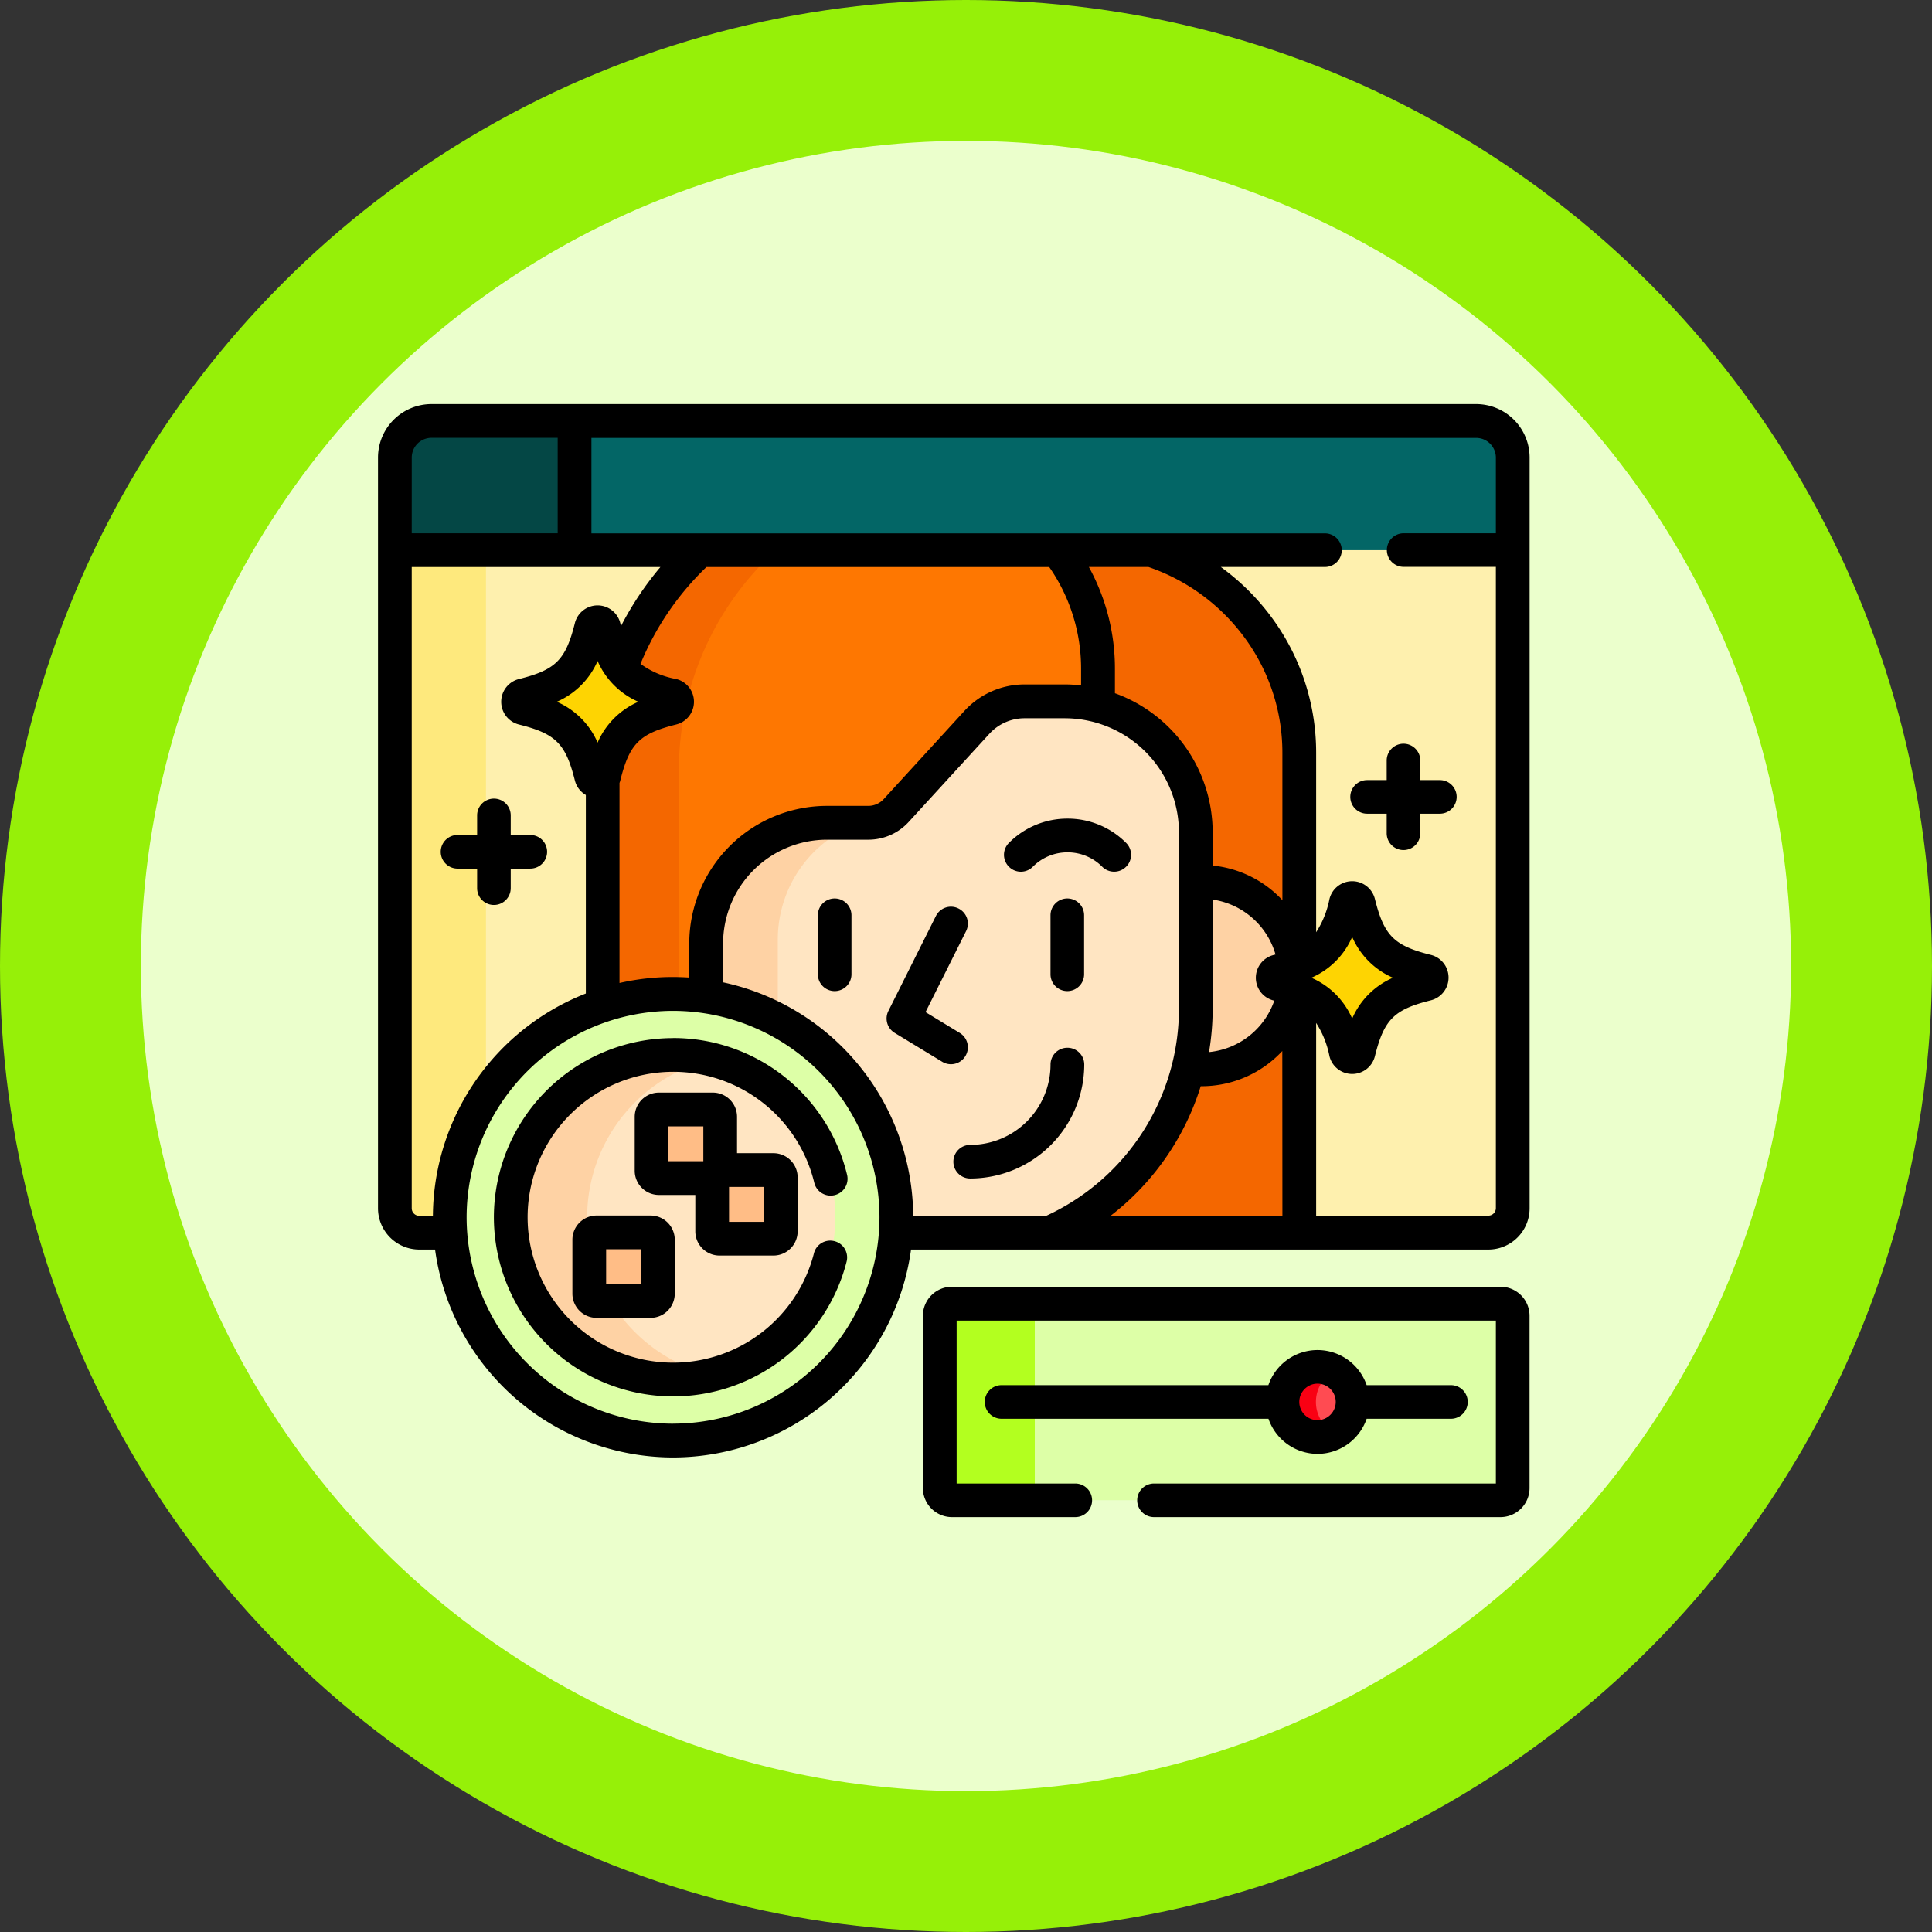 <svg xmlns="http://www.w3.org/2000/svg" width="92" height="92" viewBox="0 0 92 92">
  <rect x="0" y="0" width="92" height="92" fill="#333333" stroke="none"/>
  <g id="Grupo_100681" data-name="Grupo 100681" transform="translate(-210 -210)">
    <g id="Grupo_86382" data-name="Grupo 86382">
      <circle id="Elipse_5014" data-name="Elipse 5014" cx="46" cy="46" r="46" transform="translate(210 210)" fill="#96f008"/>
      <circle id="Elipse_5015" data-name="Elipse 5015" cx="39.292" cy="39.292" r="39.292" transform="translate(216.708 216.708)" fill="#ebffcc"/>
      <g id="Grupo_100709" data-name="Grupo 100709" transform="translate(901.784 -1824.588)">
        <g id="Grupo_100728" data-name="Grupo 100728" transform="translate(-672.981 2054.634)">
          <g id="Grupo_100709-2" data-name="Grupo 100709">
            <path id="Trazado_160122" data-name="Trazado 160122" d="M-621.431,2054.694h-49.746a1.742,1.742,0,0,0-1.742,1.742v4.41l.629.116h51.931l.671-.116v-4.41a1.742,1.742,0,0,0-1.743-1.742Z" transform="translate(672.92 -2054.694)" fill="#036666"/>
          </g>
          <g id="Grupo_100727" data-name="Grupo 100727">
            <g id="Grupo_100710" data-name="Grupo 100710">
              <path id="Trazado_160123" data-name="Trazado 160123" d="M-664.365,2054.694h-6.813a1.742,1.742,0,0,0-1.742,1.743v4.409h8.555Z" transform="translate(672.92 -2054.694)" fill="#044745"/>
            </g>
            <path id="Trazado_160124" data-name="Trazado 160124" d="M-672.92,2061.311v31.338a1.161,1.161,0,0,0,1.161,1.162h1.478c-.017-.242-.026-.488-.026-.735a10.633,10.633,0,0,1,10.634-10.633,10.633,10.633,0,0,1,10.633,10.633c0,.247-.009.492-.026.735h28.216a1.162,1.162,0,0,0,1.161-1.162v-31.338Z" transform="translate(672.92 -2055.158)" fill="#fef0ae"/>
            <path id="Trazado_160125" data-name="Trazado 160125" d="M-670.307,2093.076a10.58,10.58,0,0,1,1.725-5.806v-25.959h-4.338v31.338a1.161,1.161,0,0,0,1.161,1.162h1.478c-.017-.242-.026-.488-.026-.735Z" transform="translate(672.92 -2055.158)" fill="#fee97d"/>
            <g id="Grupo_100716" data-name="Grupo 100716" transform="translate(9.897 6.153)">
              <g id="Grupo_100712" data-name="Grupo 100712">
                <path id="Trazado_160126" data-name="Trazado 160126" d="M-634.525,2061.311h-4.495v.107a9.173,9.173,0,0,1,1.857,5.55v1.719a6.244,6.244,0,0,1,4.761,6.064v8.39a11.638,11.638,0,0,1-4.761,9.4v1.273h9.689v-22.837a10.191,10.191,0,0,0-7.051-9.664Z" transform="translate(660.644 -2061.311)" fill="#f46700"/>
                <g id="Grupo_100711" data-name="Grupo 100711">
                  <path id="Trazado_160127" data-name="Trazado 160127" d="M-657.347,2080.044a5.748,5.748,0,0,1,5.748-5.748h1.975a1.8,1.8,0,0,0,1.326-.585l3.843-4.2a3.071,3.071,0,0,1,2.266-1h1.912a6.262,6.262,0,0,1,1.589.2v-1.745a9.329,9.329,0,0,0-1.91-5.657h-17.049a14.165,14.165,0,0,0-4.629,10.464v11.207a10.638,10.638,0,0,1,3.349-.538,10.678,10.678,0,0,1,1.58.117Z" transform="translate(662.276 -2061.311)" fill="#fe7701"/>
                </g>
                <path id="Trazado_160128" data-name="Trazado 160128" d="M-658.927,2082.444c.093,0,.186,0,.279,0v-10.673a14.169,14.169,0,0,1,4.628-10.464h-3.627a14.165,14.165,0,0,0-4.629,10.464v11.207A10.638,10.638,0,0,1-658.927,2082.444Z" transform="translate(662.276 -2061.311)" fill="#f46700"/>
              </g>
              <g id="Grupo_100713" data-name="Grupo 100713" transform="translate(27.765 15.795)">
                <path id="Trazado_160129" data-name="Trazado 160129" d="M-631.662,2078.3h-.385v6.036a11.512,11.512,0,0,1-.368,2.892h.753a4.464,4.464,0,0,0,4.464-4.464,4.465,4.465,0,0,0-4.464-4.464Z" transform="translate(632.415 -2078.298)" fill="#fed2a4"/>
              </g>
              <g id="Grupo_100715" data-name="Grupo 100715" transform="translate(4.929 7.198)">
                <path id="Trazado_160130" data-name="Trazado 160130" d="M-639.905,2069.052h-1.912a3.068,3.068,0,0,0-2.265,1l-3.844,4.2a1.8,1.8,0,0,1-1.326.585h-1.975a5.748,5.748,0,0,0-5.748,5.748v2.516a10.636,10.636,0,0,1,9.054,10.516c0,.247-.009.492-.026.735h7.324a11.658,11.658,0,0,0,6.961-10.67v-8.39a6.243,6.243,0,0,0-6.243-6.243Z" transform="translate(656.975 -2069.052)" fill="#ffe5c2"/>
                <g id="Grupo_100714" data-name="Grupo 100714" transform="translate(0 5.787)">
                  <path id="Trazado_160131" data-name="Trazado 160131" d="M-653.547,2084.676c-.011-.219-.019-.438-.019-.661v-3.182a5.907,5.907,0,0,1,3.9-5.557h-1.565a5.748,5.748,0,0,0-5.748,5.748v2.517a10.537,10.537,0,0,1,3.428,1.135Z" transform="translate(656.975 -2075.276)" fill="#fed2a4"/>
                </g>
              </g>
            </g>
            <g id="Grupo_100717" data-name="Grupo 100717" transform="translate(2.613 27.285)">
              <circle id="Elipse_5259" data-name="Elipse 5259" cx="10.633" cy="10.633" r="10.633" fill="#ddffa7"/>
            </g>
            <g id="Grupo_100718" data-name="Grupo 100718" transform="translate(5.518 30.19)">
              <path id="Trazado_160132" data-name="Trazado 160132" d="M-659.257,2102.62a7.737,7.737,0,0,1-7.728-7.729,7.736,7.736,0,0,1,7.728-7.728,7.737,7.737,0,0,1,7.729,7.728A7.738,7.738,0,0,1-659.257,2102.62Z" transform="translate(666.985 -2087.163)" fill="#ffe5c2"/>
            </g>
            <g id="Grupo_100719" data-name="Grupo 100719" transform="translate(5.518 30.19)">
              <path id="Trazado_160133" data-name="Trazado 160133" d="M-663.347,2094.891a7.741,7.741,0,0,1,5.909-7.51,7.737,7.737,0,0,0-1.82-.218,7.736,7.736,0,0,0-7.728,7.728,7.737,7.737,0,0,0,7.728,7.729,7.737,7.737,0,0,0,1.82-.219A7.742,7.742,0,0,1-663.347,2094.891Z" transform="translate(666.985 -2087.163)" fill="#fed2a4"/>
            </g>
            <g id="Grupo_100722" data-name="Grupo 100722" transform="translate(9.257 32.786)">
              <g id="Grupo_100720" data-name="Grupo 100720" transform="translate(2.968)">
                <path id="Trazado_160134" data-name="Trazado 160134" d="M-656.505,2092.493V2090.3a.348.348,0,0,0-.348-.349h-2.571a.348.348,0,0,0-.348.349v2.57a.348.348,0,0,0,.348.349h2.19a.348.348,0,0,1,.348.349v2.189a.349.349,0,0,0,.349.349h2.57a.349.349,0,0,0,.349-.349v-2.57a.349.349,0,0,0-.349-.349h-2.189a.349.349,0,0,1-.349-.349Z" transform="translate(659.772 -2089.955)" fill="#ffbd86"/>
              </g>
              <g id="Grupo_100721" data-name="Grupo 100721" transform="translate(0 5.854)">
                <path id="Trazado_160135" data-name="Trazado 160135" d="M-660.045,2099.518h-2.57a.348.348,0,0,1-.349-.348V2096.6a.348.348,0,0,1,.349-.348h2.57a.348.348,0,0,1,.349.348v2.571A.348.348,0,0,1-660.045,2099.518Z" transform="translate(662.964 -2096.251)" fill="#ffbd86"/>
              </g>
            </g>
            <g id="Grupo_100724" data-name="Grupo 100724" transform="translate(41.8 22.728)">
              <g id="Grupo_100723" data-name="Grupo 100723">
                <path id="Trazado_160136" data-name="Trazado 160136" d="M-620.631,2083.227c-2.046.511-2.734,1.2-3.245,3.245a.312.312,0,0,1-.606,0c-.511-2.046-1.2-2.734-3.245-3.245a.312.312,0,0,1,0-.606c2.046-.511,2.734-1.2,3.245-3.246a.312.312,0,0,1,.606,0c.511,2.047,1.2,2.735,3.245,3.246A.312.312,0,0,1-620.631,2083.227Z" transform="translate(627.965 -2079.138)" fill="#fed402"/>
              </g>
            </g>
            <g id="Grupo_100726" data-name="Grupo 100726" transform="translate(5.867 9.586)">
              <g id="Grupo_100725" data-name="Grupo 100725">
                <path id="Trazado_160137" data-name="Trazado 160137" d="M-659.276,2069.092c-2.046.511-2.734,1.2-3.245,3.245a.312.312,0,0,1-.606,0c-.511-2.046-1.2-2.734-3.245-3.245a.312.312,0,0,1,0-.606c2.046-.512,2.734-1.2,3.245-3.245a.312.312,0,0,1,.606,0c.511,2.045,1.2,2.733,3.245,3.245A.312.312,0,0,1-659.276,2069.092Z" transform="translate(666.61 -2065.003)" fill="#fed402"/>
              </g>
            </g>
          </g>
        </g>
        <g id="Grupo_100733" data-name="Grupo 100733" transform="translate(-647.034 2096.664)">
          <g id="Grupo_100729" data-name="Grupo 100729">
            <path id="Trazado_160138" data-name="Trazado 160138" d="M-618.31,2109.26h-26.123a.581.581,0,0,1-.581-.58v-8.2a.581.581,0,0,1,.581-.581h26.122a.581.581,0,0,1,.581.581v8.2a.58.58,0,0,1-.58.58Z" transform="translate(645.015 -2099.897)" fill="#ddffa7"/>
          </g>
          <g id="Grupo_100730" data-name="Grupo 100730">
            <path id="Trazado_160139" data-name="Trazado 160139" d="M-640.49,2108.678v-8.2a.581.581,0,0,1,.581-.581h-4.525a.581.581,0,0,0-.581.581v8.2a.581.581,0,0,0,.581.581h4.525A.581.581,0,0,1-640.49,2108.678Z" transform="translate(645.015 -2099.897)" fill="#b3ff1f"/>
          </g>
          <g id="Grupo_100731" data-name="Grupo 100731" transform="translate(16.318 3.01)">
            <circle id="Elipse_5260" data-name="Elipse 5260" cx="1.672" cy="1.672" r="1.672" fill="#ff4b52"/>
          </g>
          <g id="Grupo_100732" data-name="Grupo 100732" transform="translate(16.317 3.01)">
            <path id="Trazado_160140" data-name="Trazado 160140" d="M-625.87,2104.805a1.671,1.671,0,0,1,.874-1.47,1.667,1.667,0,0,0-.8-.2,1.672,1.672,0,0,0-1.672,1.671,1.672,1.672,0,0,0,1.672,1.672,1.662,1.662,0,0,0,.8-.2A1.67,1.67,0,0,1-625.87,2104.805Z" transform="translate(627.466 -2103.134)" fill="#f90013"/>
          </g>
        </g>
        <g id="Grupo_100734" data-name="Grupo 100734" transform="translate(-673.784 2053.83)">
          <path id="Trazado_160141" data-name="Trazado 160141" d="M-621.492,2053.83h-49.746a2.549,2.549,0,0,0-2.546,2.547v35.748a1.967,1.967,0,0,0,1.965,1.966h.752a11.454,11.454,0,0,0,11.333,9.9,11.454,11.454,0,0,0,11.333-9.9h27.491a1.967,1.967,0,0,0,1.965-1.966v-35.748a2.549,2.549,0,0,0-2.546-2.547Zm-50.685,2.547a.94.94,0,0,1,.75-.92.9.9,0,0,1,.189-.02h6.01v4.546h-6.95Zm1.007,36.107h-.649a.359.359,0,0,1-.359-.359V2061.59h11.841a15.1,15.1,0,0,0-1.874,2.807c-.011-.044-.023-.088-.035-.135a1.115,1.115,0,0,0-1.082-.846,1.116,1.116,0,0,0-1.082.846c-.438,1.751-.91,2.224-2.661,2.661a1.115,1.115,0,0,0-.846,1.083,1.114,1.114,0,0,0,.846,1.083c1.751.438,2.223.91,2.661,2.661a1.112,1.112,0,0,0,.523.695v9.453A11.457,11.457,0,0,0-671.17,2092.483Zm8.89-20.622a1.034,1.034,0,0,0,.035-.113c.438-1.751.91-2.223,2.661-2.661a1.114,1.114,0,0,0,.846-1.083,1.115,1.115,0,0,0-.846-1.083,4.113,4.113,0,0,1-1.7-.721,13.493,13.493,0,0,1,3.141-4.612h16.322a8.474,8.474,0,0,1,1.517,4.854v.782a7.081,7.081,0,0,0-.786-.045H-643a3.882,3.882,0,0,0-2.858,1.26l-3.844,4.2a1,1,0,0,1-.733.324h-1.975a6.559,6.559,0,0,0-6.552,6.551v1.624q-.385-.026-.776-.027a11.426,11.426,0,0,0-2.546.285v-9.54Zm-1.047-1.912a3.73,3.73,0,0,0-1.943-1.944,3.73,3.73,0,0,0,1.943-1.943,3.73,3.73,0,0,0,1.943,1.943A3.73,3.73,0,0,0-663.327,2069.949Zm3.593,32.433a9.841,9.841,0,0,1-9.83-9.83,9.841,9.841,0,0,1,9.83-9.829,9.841,9.841,0,0,1,9.83,9.829A9.841,9.841,0,0,1-659.734,2102.381Zm11.436-9.9a11.456,11.456,0,0,0-9.053-11.117v-1.847a4.949,4.949,0,0,1,4.945-4.945h1.975a2.6,2.6,0,0,0,1.918-.846l3.844-4.2a2.273,2.273,0,0,1,1.673-.737h1.912a5.445,5.445,0,0,1,5.44,5.44v8.39a10.863,10.863,0,0,1-6.329,9.867Zm17.581,0H-638.9a12.479,12.479,0,0,0,4.293-6.171h.037a5.247,5.247,0,0,0,3.848-1.676Zm-.42-10.253.033.009a3.669,3.669,0,0,1-3.108,2.448,12.446,12.446,0,0,0,.174-2.071v-5.191a3.668,3.668,0,0,1,2.993,2.616l-.092.024a1.115,1.115,0,0,0-.845,1.082A1.115,1.115,0,0,0-631.138,2082.23Zm.42-4.776a5.252,5.252,0,0,0-3.321-1.649v-1.579a7.057,7.057,0,0,0-4.654-6.627v-1.157a10.051,10.051,0,0,0-1.24-4.854h2.838a9.494,9.494,0,0,1,4.539,3.313,9.244,9.244,0,0,1,1.837,5.547Zm10.165-17.472h-4.391a.8.8,0,0,0-.8.8.8.8,0,0,0,.8.8h4.391v30.535a.359.359,0,0,1-.358.359h-8.2v-9.177a4.515,4.515,0,0,1,.634,1.585,1.115,1.115,0,0,0,1.082.845,1.115,1.115,0,0,0,1.082-.845c.438-1.751.91-2.224,2.661-2.661a1.115,1.115,0,0,0,.846-1.083,1.114,1.114,0,0,0-.846-1.082c-1.751-.438-2.223-.91-2.661-2.661a1.115,1.115,0,0,0-1.082-.846,1.115,1.115,0,0,0-1.082.846,4.511,4.511,0,0,1-.634,1.584v-8.539a10.839,10.839,0,0,0-2.154-6.5,11.065,11.065,0,0,0-2.387-2.355h4.96a.8.8,0,0,0,.8-.8.8.8,0,0,0-.8-.8h-34.93v-4.546h42.13a.94.94,0,0,1,.939.939Zm-8.785,21.165a3.73,3.73,0,0,0,1.943-1.943,3.73,3.73,0,0,0,1.943,1.943,3.73,3.73,0,0,0-1.943,1.944A3.73,3.73,0,0,0-629.338,2081.148Z" transform="translate(673.784 -2053.83)"/>
          <path id="Trazado_160142" data-name="Trazado 160142" d="M-643.984,2086.682a.8.8,0,0,0-.269-1.1l-1.63-.991,1.93-3.856a.8.8,0,0,0-.359-1.077.8.8,0,0,0-1.078.359l-2.261,4.517a.8.8,0,0,0,.3,1.046l2.262,1.375a.794.794,0,0,0,.417.117A.8.8,0,0,0-643.984,2086.682Z" transform="translate(671.956 -2055.637)"/>
          <path id="Trazado_160143" data-name="Trazado 160143" d="M-650.457,2079.149a.8.8,0,0,0-.8.8v2.811a.8.8,0,0,0,.8.8.8.8,0,0,0,.8-.8v-2.811a.8.8,0,0,0-.8-.8Z" transform="translate(672.203 -2055.607)"/>
          <path id="Trazado_160144" data-name="Trazado 160144" d="M-638.543,2079.149a.8.8,0,0,0-.8.8v2.811a.8.8,0,0,0,.8.8.8.8,0,0,0,.8-.8v-2.811a.8.8,0,0,0-.8-.8Z" transform="translate(671.367 -2055.607)"/>
          <path id="Trazado_160145" data-name="Trazado 160145" d="M-635.91,2077.352a.8.8,0,0,0,0-1.136,3.918,3.918,0,0,0-2.789-1.156,3.918,3.918,0,0,0-2.79,1.156.8.8,0,0,0,0,1.136.8.8,0,0,0,1.136,0,2.321,2.321,0,0,1,1.653-.686,2.321,2.321,0,0,1,1.653.686.8.8,0,0,0,.568.235.8.8,0,0,0,.568-.235Z" transform="translate(671.534 -2055.32)"/>
          <path id="Trazado_160146" data-name="Trazado 160146" d="M-638.892,2086.795a.8.8,0,0,0-.8.8,3.83,3.83,0,0,1-3.826,3.826.8.8,0,0,0-.8.8.8.8,0,0,0,.8.8,5.438,5.438,0,0,0,5.432-5.433A.8.8,0,0,0-638.892,2086.795Z" transform="translate(671.717 -2056.144)"/>
          <path id="Trazado_160147" data-name="Trazado 160147" d="M-659.318,2086.3a8.541,8.541,0,0,0-8.531,8.531,8.541,8.541,0,0,0,8.531,8.532,8.529,8.529,0,0,0,8.265-6.416.8.8,0,0,0-.578-.977.8.8,0,0,0-.977.578,6.924,6.924,0,0,1-6.71,5.208,6.933,6.933,0,0,1-6.925-6.926,6.933,6.933,0,0,1,6.925-6.925,6.907,6.907,0,0,1,6.726,5.283.8.8,0,0,0,.971.589.8.8,0,0,0,.59-.971,8.512,8.512,0,0,0-8.287-6.509Z" transform="translate(673.367 -2056.109)"/>
          <path id="Trazado_160148" data-name="Trazado 160148" d="M-656.6,2096.851h2.571a1.153,1.153,0,0,0,1.151-1.152v-2.57a1.153,1.153,0,0,0-1.151-1.152h-1.735v-1.734a1.153,1.153,0,0,0-1.151-1.152h-2.57a1.153,1.153,0,0,0-1.152,1.152v2.57a1.153,1.153,0,0,0,1.152,1.152h1.734v1.734A1.153,1.153,0,0,0-656.6,2096.851Zm.455-3.267h1.661v1.661h-1.661Zm-2.885-1.225v-1.66h1.661v1.66Z" transform="translate(672.861 -2056.305)"/>
          <path id="Trazado_160149" data-name="Trazado 160149" d="M-662.676,2095.387a1.153,1.153,0,0,0-1.152,1.151v2.571a1.153,1.153,0,0,0,1.152,1.151h2.57a1.153,1.153,0,0,0,1.152-1.151v-2.571a1.153,1.153,0,0,0-1.152-1.151Zm2.115,3.267h-1.661v-1.661h1.661Z" transform="translate(673.085 -2056.747)"/>
          <path id="Trazado_160150" data-name="Trazado 160150" d="M-622.257,2072.956h-.933a.8.8,0,0,0-.8.8.8.8,0,0,0,.8.8h.933v.932a.8.8,0,0,0,.8.8.8.8,0,0,0,.8-.8v-.932h.932a.8.8,0,0,0,.8-.8.8.8,0,0,0-.8-.8h-.932v-.932a.8.8,0,0,0-.8-.8.8.8,0,0,0-.8.8Z" transform="translate(670.29 -2055.051)"/>
          <path id="Trazado_160151" data-name="Trazado 160151" d="M-667.239,2078.3v-.932h.932a.8.8,0,0,0,.8-.8.8.8,0,0,0-.8-.8h-.932v-.933a.8.8,0,0,0-.8-.8.8.8,0,0,0-.8.8v.933h-.933a.8.8,0,0,0-.8.8.8.8,0,0,0,.8.8h.933v.932a.8.8,0,0,0,.8.8A.8.8,0,0,0-667.239,2078.3Z" transform="translate(673.559 -2055.248)"/>
          <path id="Trazado_160152" data-name="Trazado 160152" d="M-618.371,2099.033h-26.123a1.386,1.386,0,0,0-1.385,1.385v8.2a1.386,1.386,0,0,0,1.385,1.385h5.872a.8.8,0,0,0,.8-.8.8.8,0,0,0-.8-.8h-5.65v-7.756h25.678v7.756h-16.28a.8.8,0,0,0-.8.8.8.8,0,0,0,.8.8h16.5a1.386,1.386,0,0,0,1.384-1.385v-8.2a1.386,1.386,0,0,0-1.384-1.385Z" transform="translate(671.826 -2057.002)"/>
          <path id="Trazado_160153" data-name="Trazado 160153" d="M-626.864,2107.22a2.477,2.477,0,0,0,2.34-1.672h4.013a.8.8,0,0,0,.8-.8.8.8,0,0,0-.8-.8h-4.013a2.477,2.477,0,0,0-2.34-1.672,2.479,2.479,0,0,0-2.34,1.672h-12.706a.8.8,0,0,0-.8.8.8.8,0,0,0,.8.8H-629.2A2.479,2.479,0,0,0-626.864,2107.22Zm0-3.343a.869.869,0,0,1,.868.868.87.87,0,0,1-.868.869.869.869,0,0,1-.868-.869A.869.869,0,0,1-626.864,2103.877Z" transform="translate(671.603 -2057.23)"/>
        </g>
      </g>
    </g>
  </g>
</svg>
